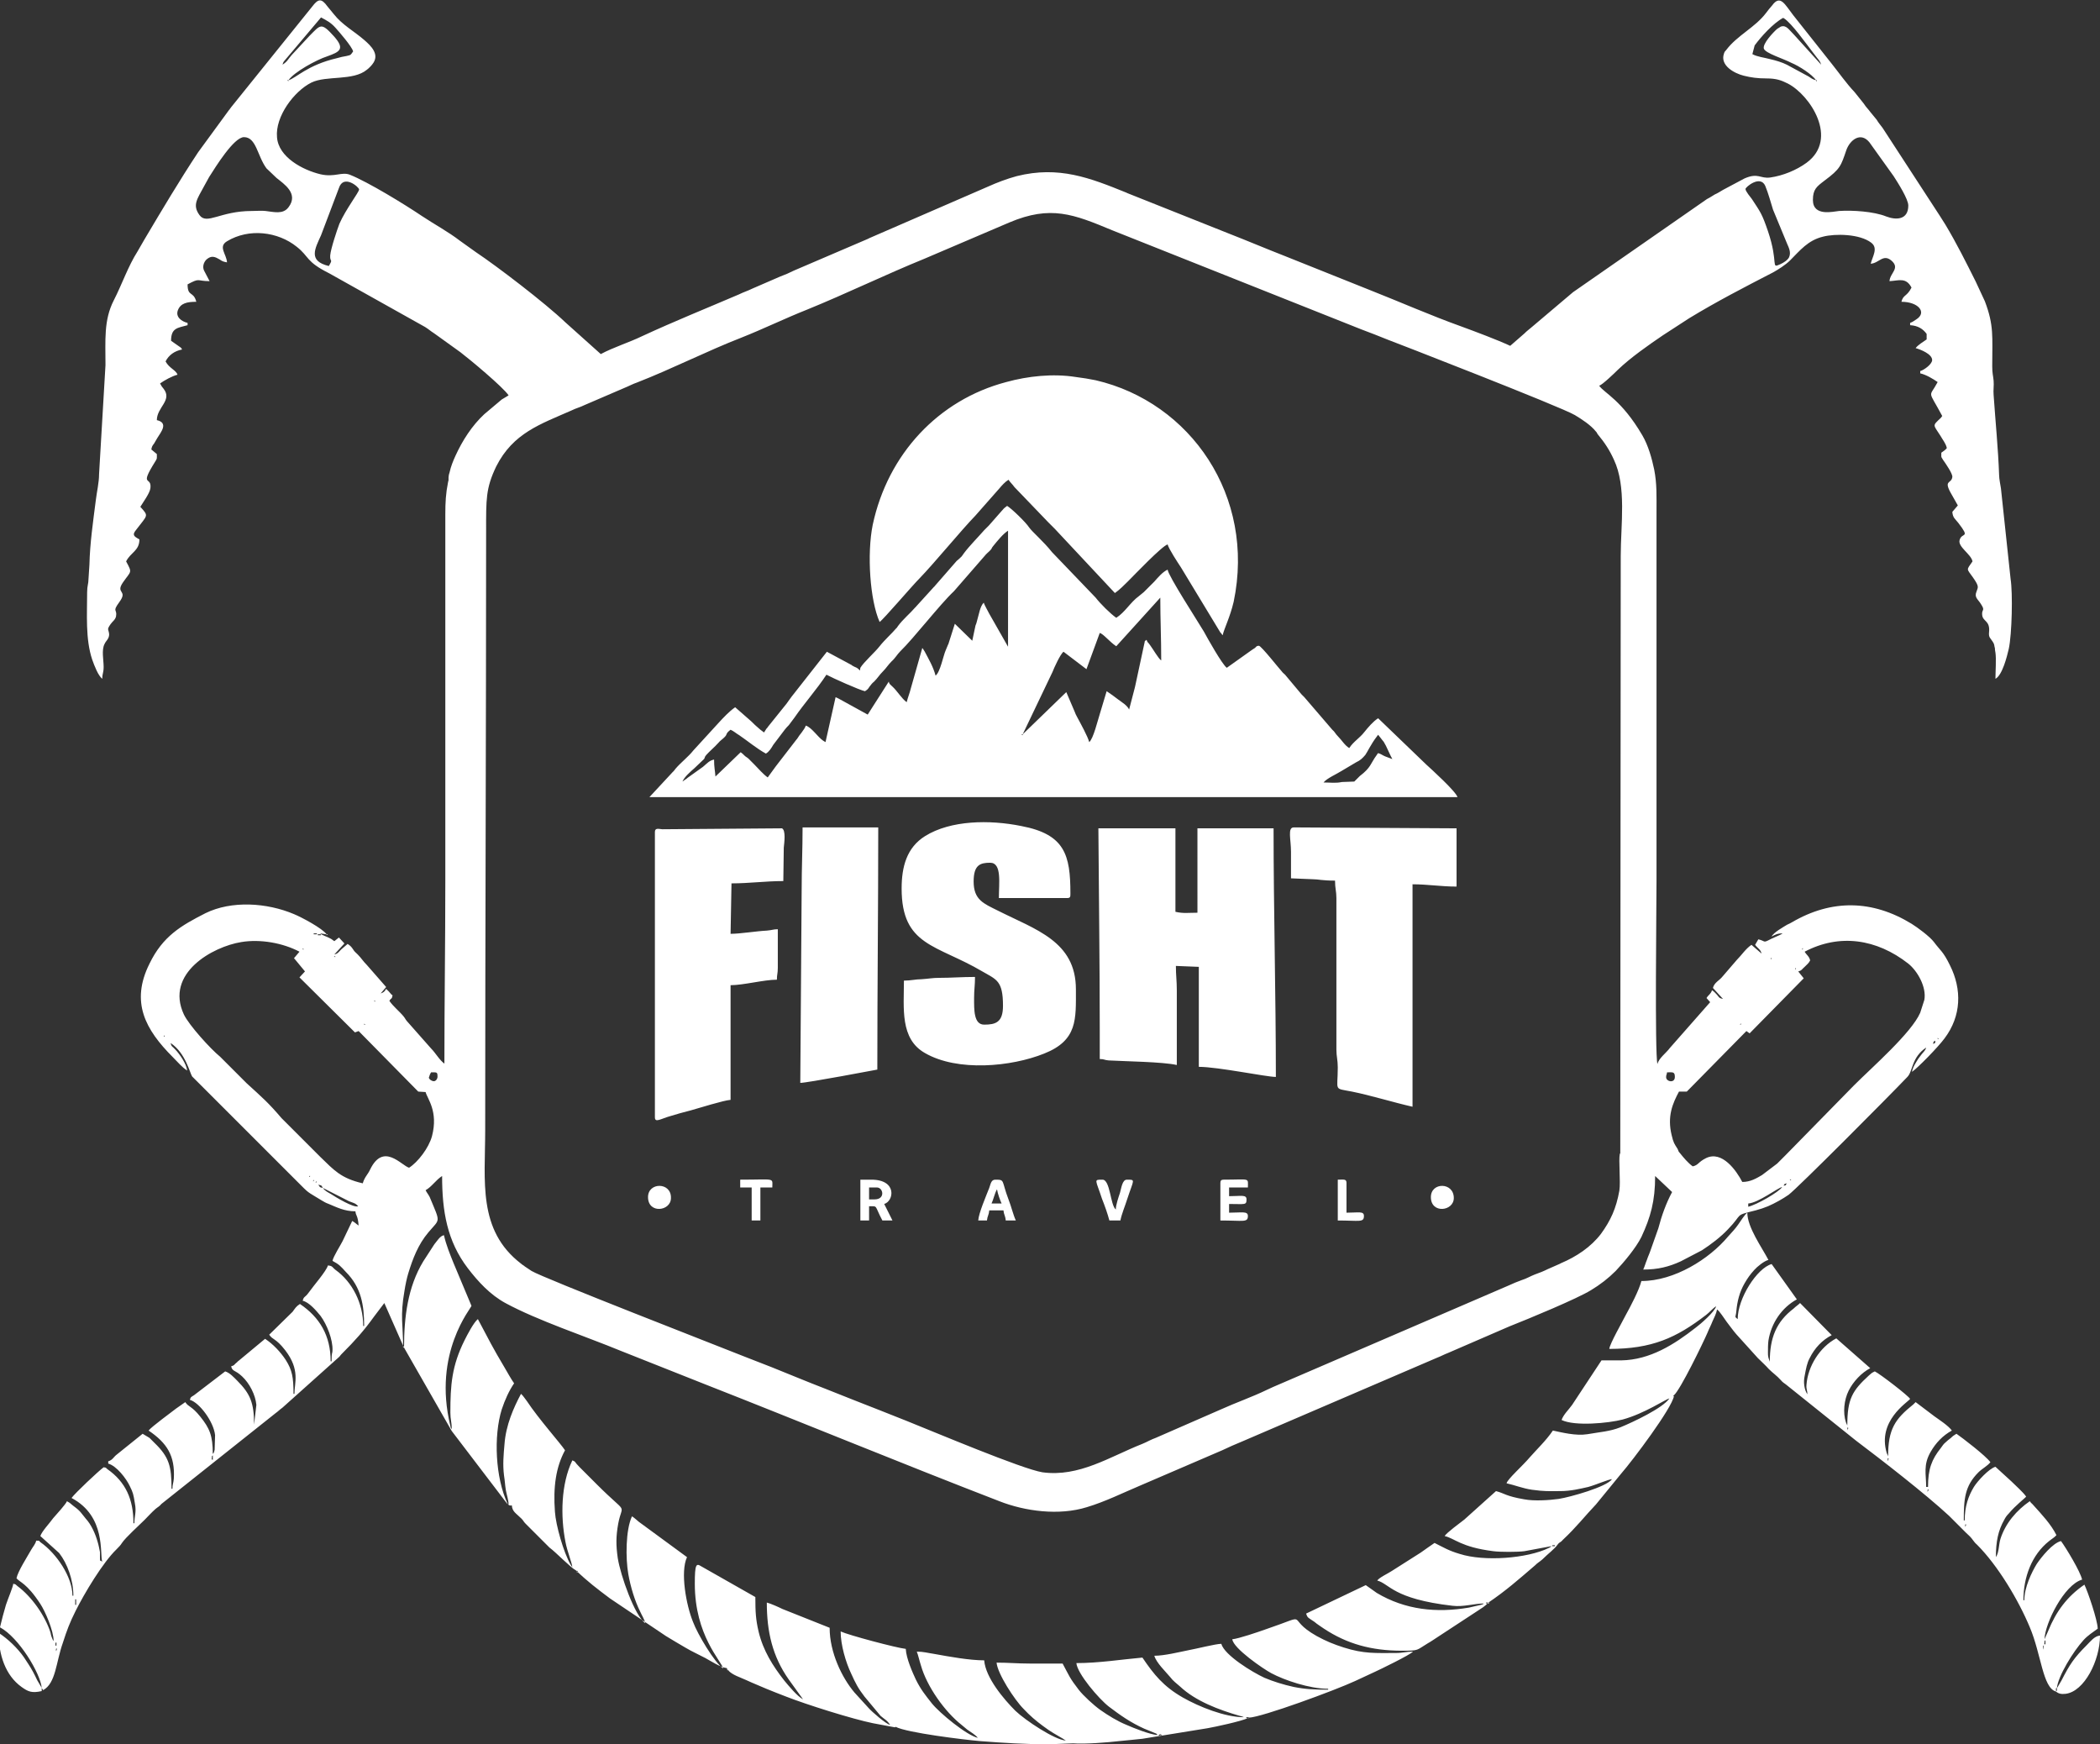 <svg xmlns="http://www.w3.org/2000/svg" viewBox="0 0 457.9 380.3" fill="#ffffff">
  <rect x="0" y="0" width="457.9" height="380.3" fill="#333333" stroke="none"/>
  <path class="st0" d="M12.2 359.7c0-.6.4-.1.1 0 .1 0-.1.6-.1 0zm146.7 4.5h-.2v-.2l.2.2zm-.3 0h.2c.9 1 2.6 1.5 3.9 2.1 1.5.7 2.8 1.2 4.4 1.9 1.5.6 2.7 1.1 4.3 1.7 4.6 1.8 14.5 4.9 18.9 5.8l4.8.9s.1 0 .2-.1c2.5 1.3 14.9 2.8 18.3 3.1 5.2.4 9.9.7 15.1.7l5.3-.2c2.6.2 7.5-.2 10.1-.5 1.8-.2 3.4-.3 5-.5l14.2-2.3c1.7-.3 7.3-1.5 8.8-2.2 0 0 .1-.1.2-.1 2.9-.1 18.9-6 23.2-8l4.3-2c.9-.4 7.7-3.7 8.3-4.4-1.6 0-2.2.3-3.8.3-4.4 0-6.9.2-11.3-1.2-2.2-.7-3.9-1.4-5.9-2.5-7.3-4.1-.7-5-11.3-1.4-1.4.5-5.8 2-7.1 2.1.2 2 6.8 6.5 8.5 7.4 2.8 1.5 8.3 3.4 12.4 3.4v.2c-3 0-5-.1-7.5-.6-2.3-.5-4.5-1.2-6.4-2-2.6-1.2-8.7-4.9-9.4-7.4-1.2 0-5.5 1.1-7.2 1.4-2 .4-5.2 1.2-7.4 1.2.4 1.5 2.5 3.5 3.5 4.7.5.7 1.4 1.4 2.1 2 3.4 3.2 8.5 5.1 13 6.4.1 0 .3.1.4.1.5.2.2 0 .5.2-4.1 0-9.8-2.3-13.3-4.3-4.2-2.4-6.3-5-8.8-8.7-4.5.4-9.5 1.2-14.4 1.2.2 2.3 4.9 7.8 7.1 9.5 2.5 1.9 4.8 3.5 7.7 4.8l2.2.9c.5.2.4.1.7.5-1.9-.2-5.1-1.5-6.7-2.2-2-.8-4.1-2.1-5.8-3.3-1.4-1-3.7-3.1-4.7-4.4-2-2.6-2-2.9-3.5-5.7h-7.2c-2.7 0-4.5-.2-7.2-.2.2 2.4 3.9 8.1 5.9 10.1 1.3 1.4 2.7 2.6 4.2 3.7 2 1.5 2.6 1.7 4.4 2.8l.6.4c-2.5-.2-8.8-4.4-11-6.5-2.5-2.5-6.5-7.2-6.8-11-3.2 0-7.6-.8-10.9-1.4-1.4-.2-2.3-.5-3.8-.5.3.7.6 2.1.9 3 1.3 4.6 5.2 10.1 8.9 13 .5.4.7.6 1.2 1 .7.5 1.9 1.2 2.3 1.8-2.5-.6-8.3-5.4-10-7.5-1.5-1.9-2.4-3-3.5-5.2-.7-1.5-2.1-4.6-2.2-6.7-2-.2-12.5-3-14.2-3.8 0 2.9 1.1 6.7 2.3 9.2.9 2 1.5 3.2 2.9 5l3.5 4.2c.9.8 1.4.9 2.1 2-1-.3-3.9-2.8-4.7-3.7l-3.1-3.4c-2.7-3.2-5.4-8.7-5.4-14.1l-10.3-4.1c-.8-.4-2.6-1.2-3.4-1.4 0 6.3 1.2 11.7 4.8 16.8l3.1 4.3c-1.3-.7-3.1-2.9-4.1-4.1-2.5-3.2-4.6-6.5-5.6-10.7-.6-2.6-.7-4.2-.7-7.5l-11.8-6.7c-1.1-.7-1.4-.5-1.4 3.8 0 11.3 5.8 16.8 6.2 18.5-1.9-1.3-5.6-7.5-6.6-10.2-1.5-3.7-2.8-10.9-1.3-14.1l-10.5-7.7c-.5-.4-1-.9-1.5-1.2-1.4 3-1.4 9.2-.8 12.6.5 2.8 1.4 5.8 2.6 8.2.4.9.9 1.6 1.1 2.5-2.3-1.6-5.4-10.4-6-14.2-.4-2.8-.4-4.7.1-7.5.9-4.8 2.3-1.6-4.6-8.5l-2.6-2.6-1.3-1.3c-1.1-1.1-.7-1.1-1.5-1.4-2.5 5.2-2.6 12.2-1.5 17.8.4 2.1 1.4 4.5 1.5 5.5l-.4-.6c-1.5-2.6-3.2-8.5-3.4-11.5-.4-5.4.2-9.7 2.2-13.4-.9-1.4-5.8-6.9-8.3-10.7-.4-.5-.9-1.3-1.3-1.6-1.6 3-3.3 6.8-3.6 11-.2 2.3-.4 4.4-.1 6.8.2 1.2.2 2 .4 3.2.2 1.1.6 2.2.6 3.2 0-.1-.1-.2-.1-.1s-.1-.1-.1-.1c-2.7-5.7-3.1-14.8-1.3-20.6.7-2.1 1.6-4.1 2.7-5.7-.7-1-1.3-2.1-2-3.3-2.8-4.7-3.4-6-5.9-10.7-.9.7-2.3 3.4-2.9 4.6-2.8 5.6-3.1 9.8-3.1 15.8 0 1.5.3 2 .3 3.6l-.2-.3c-.4-1.3.2 1-.1-.4-3.9-16 4.6-25.7 4.6-26.2l-3.9-9.3c-.8-2-1.6-3.9-2.1-6.1-.9.2-1.5 1.3-2.1 2l-2.4 3.7c-3.4 5.6-4.2 12.2-4.2 18.8h-.2c0-5-.7-6.7.3-12.4.2-1.3.5-2.7.8-3.7 1-3.3 2.2-6.4 4.4-9 2.6-3.1 2.7-1.9.3-7.7-.3-.6-.6-.9-.9-1.5 1.4-.8 2.2-2.2 3.6-3.1 0 7.7 1.1 14.2 5.6 20.1 2.3 3 4.9 5.8 8.2 7.6 7 3.8 17.6 7.3 25.1 10.4l18.4 7.3c21.4 8.4 42.7 17.2 64.2 25.5 5.6 2.2 13 3.2 19.1 1.3 4-1.2 7.8-3.1 11.6-4.7l17.9-7.7c1.5-.7 2.8-1.3 4.3-1.9l42.6-18.3c.8-.3 1.5-.7 2.3-1l13.4-5.8c4.3-1.7 14.7-6 17.8-7.9 2-1.2 3.8-2.6 5.4-4.2 1.8-1.9 4.4-5 5.6-7.4 2-4.3 3-7.8 3-13.3l3.7 3.5c-1.3 2.4-2.3 5.2-3 7.9l-1.7 4.8c-.3.9-.5 1.2-.8 2.1-.3.7-.5 1.5-.8 2.1 3.2 0 5.6-.6 8.2-1.8l4.6-2.4c2-1.3 4.1-2.9 5.7-4.6 3.4-3.5 1.2-2.9 6-4.1 1.1-.3 1.7-.5 2.7-.9 1.6-.7 3.2-1.6 4.5-2.5 2-1.5 21.9-21.5 25.9-25.7 1.2-1.2.9-4.3 4.1-6.4-.3.9-.5.7-1.7 2.4-.5.8-1.2 1.8-1.4 2.9 1.3-.9 5.7-5.4 7.1-7.3 3.7-4.9 3.8-10.7 1.2-15.9-1.5-3.1-2.1-3.2-3.5-5.1-.9-1.2-3.6-3.2-4.9-4-8.5-5.2-17.4-5.4-26.1-.3-.3.2-.6.3-1 .5-.8.5-3 1.7-3.4 2.6.7-.4 1.3-.7 2.4-.7-.2.1-.1.1-.5.3l-2 .9c-1.9 1-1.1.5-2.8.1-.3.5-.4.7-.7 1.2.6.8 1.2 1 1.4 1.9l-2.2-1.9c-1.3.9-2.1 2.2-3.2 3.3l-3.1 3.6c-.7.9-1.8 1.3-2.1 2.5l2.2 2.4c-.9-.2-.8-.3-1.3-.9-.5-.5-.6-.7-1.1-1-.3.9-.7.9-1.2 1.7l.8.9-8.8 10c-.8 1.1-2.4 2.2-2.7 3.5-.6-2.3-.2-34.8-.2-40.1v-80.2c0-3.6.1-6.2-.5-9.3-.5-2.4-1.3-5.3-2.6-7.5-4.5-7.7-8.3-9.2-9.4-10.8.7-.2 3.4-2.8 4.1-3.5 2.7-2.6 6.7-5.4 9.8-7.5l5.7-3.7c5.9-3.6 12.1-6.8 18.3-10 1.1-.6 2.8-1.7 3.7-2.6 2.2-2.2 3.9-4.4 7.2-5.2 2.7-.7 8-.6 10.5 1.3 1.6 1.2.3 3-.1 4.6 1.8-.1 2.7-2.2 4.5-.7 2 1.7-.3 2.7-.4 4.5 2-.1 3.6-.9 4.8 1.4-1 2-1.8 1.5-2.2 3.1 3.7 0 5.6 2.3 3.3 3.8-.5.3-.8.6-1.4.8v.5c1.7.1 2.8.8 3.6 1.9V74c-.7.5-1.9 1.2-2.4 1.9 1.1.3 3.6 1.3 3.6 2.6 0 .9-1.8 2.2-2.6 2.4v.5c1.3.3 2.8 1.2 3.8 1.9-1.9 3.6-2.2 1.4 1 7.4l-.3.4c-1.9 1.8-1.7 1.4-.1 3.9.5.9 1.2 1.7 1.4 2.7-.4.5-.7.6-1.2 1 0 1.3-.1.7.4 1.6.5.7 2.1 3 2 3.7-.2 1.6-2.1.5-.1 3.9.5.9.8 1.4 1.3 2.3l-1.2 1.4c.1 1.3.6 1.5 1.3 2.4 2.7 3.5.8 2 .3 3.7-.5 1.5 2.5 3.1 2.8 4.7-1.4 2-1.3 1.5.1 3.5 1.4 2 1.1 2.1.8 3-.6 1.4.3 1.7 1 2.9.9 1.4.1 1 .2 2.2.1 1.6 1.8 1.2 1.5 3.9-.1 1.1.3 1.2.8 2 .3.5.3.5.4 1.1.1.3.1.4.1.7l.1.6c.2 1.3 0 4.2 0 5.7 1.5-.8 2.5-4.8 2.9-6.5.7-3.2.9-12.2.4-15.3l-2.1-19.7c-.1-.7-.4-2.1-.4-2.9-.2-5.7-.8-11.7-1.2-17.5-.1-1 .1-2.1 0-3.1-.1-1.1-.3-1.6-.3-3.1 0-6.6.4-8.9-1.6-14.2l-2-4.3c-2.1-4.2-4.2-8.4-6.6-12.4-.4-.7-.8-1.2-1.2-1.9l-12.5-19.2c-.5-.7-.9-1.1-1.3-1.8-.5-.6-.9-1.1-1.4-1.7-.5-.7-.9-1-1.4-1.8l-2-2.5c-1.8-1.9-3.4-4.2-5-6.2L391 3.3c-1.8-2.3-2.8-4.6-4.6-2.1-.5.6-.8.9-1.3 1.6-2.4 3.2-6.3 4.9-8.7 8.1-.3.4-.3.2-.5.8-.9 2.6 2.3 4.3 4.3 4.8 1.6.4 3 .6 5 .6 2.1 0 3.2.4 4.6 1.1 4.9 2.5 11.2 12.1 4.1 17.3-2.2 1.6-5.1 2.8-7.9 3.2-2.2.3-2.6-1.1-5.6.2l-4.7 2.5c-.7.4-1.1.7-1.8 1-.7.4-.9.6-1.7 1L343 63.7l-9.1 7.7c-.7.6-.9.7-1.5 1.3l-3.1 2.7c-2.8-1.3-7.6-3.1-10.6-4.2-6.7-2.4-13.5-5.4-20.1-8l-18.5-7.4c-4.1-1.6-8.1-3.3-12.2-4.9l-22.1-8.8c-.1 0-.1-.1-.2-.1-7.9-3.2-14.7-5.9-23.9-3.6-2.2.6-4.3 1.4-6.3 2.3l-25.8 11.2c-.1 0-.1.1-.2.1s-.1.1-.2.1L173.1 59c-1 .5-1.9.9-3 1.3l-6 2.6c-1 .5-2 .8-3 1.3-7 3-14.2 5.9-21.1 9.1-2.9 1.4-6.2 2.4-9 3.9l-7.7-6.9c-4.5-4.3-15-12.3-19.5-15.3l-3.5-2.5c-2.6-2-5.6-3.6-8.3-5.4-3.7-2.5-11.7-7.4-15.7-9-1.8-.7-3.3.6-6.4-.1-3.8-.9-9.2-3.7-9.5-8.1-.4-4.5 3.7-10 7.5-11.9 3.3-1.6 9.1-.3 12.1-2.8.3-.2 1-.9 1.2-1.2 1.7-2.1-.3-4-1.8-5.3-2.2-1.9-4.8-3.3-6.6-5.6l-1.4-1.7c-1.3-1.8-2-1.7-3.3 0L50.3 23.5c0 .1-.2.2-.2.3 0 .1-.1.1-.1.1l-6.8 9.3c-4.1 6.2-7.9 12.6-11.7 19L30 54.8c-2.1 3.3-3.4 7.2-5.2 10.7-2.2 4.3-1.8 8.7-1.8 14.1l-1.4 23.8c0 1.8-.5 3.9-.7 5.6-.6 4.7-1.3 9.5-1.4 14.1l-.2 3.1c0 1.1-.3 1.5-.3 2.9 0 4.8-.4 10.2 1.1 14.7.5 1.4 1.3 3.5 2.2 4.2 0-1.2.3-1.3.3-2.6 0-1.5-.5-3.7.2-5 .3-.7 1-1.1 1-2.1-.1-1.2-.6-.9.3-2.2.4-.6 1-.9 1.2-1.7.3-1.7-.9-.9.7-3.1 2-2.7-.9-1.8.8-4.3 1.8-2.6 2.1-2 .7-4.6 1-2 2.9-2.3 2.9-4.8-1.3-.7-1.6-1-.7-2.1 2.5-3.3 2.8-2.9.9-5 .6-1 2.1-3 2.2-4.1.3-2.7-2.5-.1 1-5.7.5-.8.4-.6.4-1.7L33 98c.1-.6.2-.8.6-1.3.3-.5.4-.7.7-1.2.8-1.3 2.5-3.3-.1-3.9 0-2.8 3.4-4.3 1.5-6.8-.5-.6-.4-.5-.8-1.2 1-.7 2.6-1.6 3.8-1.9-.3-1-1.8-1.4-2.6-2.9.7-1.4 2-2.3 3.6-2.6-.2-.3-.1-.3-.4-.5l-2-1.4c0-2.8 1.4-2.8 3.6-3.4v-.5c-1.3-.3-2.7-1.3-2.1-2.8.6-1.5 2-1.8 4-1.8-.6-2.4-1.9-1-1.9-3.8 2.8-1.5 1.9-.7 4.8-.7L44.5 59c-.4-.8-.1-1.8.5-2.4.7-.6 1.3-.8 2.2-.4 1.1.5 1 .8 2.3 1-.1-1.8-2-3.4 0-4.6 4.8-2.9 11.1-2.1 15.2 1.2 2.8 2.2 1.9 3.2 7.1 5.8l20.9 11.7c.8.5 1.2.9 2 1.4l5.7 4.1c2.1 1.6 9.3 7.6 10.5 9.4l-1.5.9-3.8 3.2c-2.7 2.5-4.8 5.8-6.3 9.1-.5 1.1-1 2.3-1.3 3.7-.1.2-.2.8-.2 1v.6l-.1.4c-.5 2.5-.6 4.4-.6 7.1v79.9c0 13.5-.2 26.4-.2 39.8-1.1-.8-1.9-2.3-2.9-3.3l-5.3-6c-.4-.5-.3-.5-.7-1-.9-1.1-2.3-2.2-3.1-3.4.5-.8.5-.2.7-1.2-.4-.2-.5-.6-1.4-1.4-.4.6-.4.7-1.2 1l1.2-1.4-4.2-4.8c-.9-.9-1.2-1.5-2-2.3-.5-.5-.7-.6-1-1.1-.4-.6-.6-.8-1.2-1.2l-1.4 1.2c-.6.6-.7.9-1.5 1.1l2.2-2.4-1.2-1.3-1 .8-.7-.5c-1.1-.6-1.8-.7-2.4-1.2l1.4.2v.2l.3-.2h-.3c-.9-1.3-5.4-3.7-7.1-4.4-5.9-2.5-13.6-3-19.3-.2-5.3 2.7-9.3 5-12.2 11-4.2 8.4-.9 14.4 5.1 20.4 1 1 2 2.2 3.1 2.9-.1-1.4-1.7-3.7-2.6-4.6-.6-.7-.8-.5-1-1.4 3.3 2.2 4.2 6.6 4.7 7.3l13.2 13.2 9.6 9.6c2.9 2.9 2 2.1 5.4 4.2.7.4.8.5 1.6.8 1.7.7 3.4 1.6 5.8 1.6.1 1.1.5.7.7 3.1-.6-.4-.7-.6-1.4-1l-2.1 4.4c-.5 1-2 3.3-2.2 4.3 1.5.8 1.8 1.2 2.9 2.4 3.4 3.4 4 7.3 4 11.8h-.2c0-5-2.4-9.6-6-12.2-.8-.6-.6-.9-1.7-1-.3 1.2-3.2 4.5-4.1 5.8-1 1.4-1.1.8-1.4 1.9 1.4.3 3 2.2 3.9 3.3 1.4 1.9 2.7 5.2 2.6 7.5 0 .8-.2.2-.2 2.4h-.2c0-5.6-2.4-9.6-6.7-12.5-.9.6-1 .9-1.6 1.7l-5.1 5c.8 1.2 1.4.7 3.5 3.4 3.3 4.3 2 7.1 2 9.5H64c0-3.6-.3-5.2-1.7-7.4-1.1-1.7-2.8-3.5-4.5-4.6l-5.9 4.9c-.1 0-.1.1-.1.1-1 .8-.5.7-1.4 1 .3 1.2.8.7 2.4 2.2 1.6 1.5 2.9 4 3.1 6.2l-.5 4.3c0-4.7-.8-6.7-3.7-9.6-.7-.7-1.6-1.7-2.6-2l-6.8 5.2c-.6.4-.7.3-.9 1 2.1.6 5.2 4.8 5.5 7.7l-.1 3.2c-.2.8-.1.5-.4.9 0-4-.7-5.6-2.7-8.1-1.9-2.4-2.6-2.1-3.3-3.2-.7.5-1.3.9-2 1.4-1 .8-5.3 3.9-6 4.8 4 2.7 5.8 5.5 5.5 10.5-.1 1.1-.3 1.2-.3 2.2h-.2c0-4.9-.5-6.9-3.7-10l-1.1-1.1-1.5-.9-5.6 4.5c-.8.6-.9 1.2-1.9 1.5v.5c1.8.5 3.9 3.2 4.7 4.9.7 1.4.8 1.8 1.1 3.7.4 2-.1 2.8-.1 4.4h-.2c0-5.2-1.7-9-5.7-11.8-.6-.5 0-.2-.8-.4-1.2.9-6.2 5.6-7 6.7 7.6 4 6.1 12.3 6.7 13.9-.7-.6-.4.3-.5-.9v-1.2c-.1-.5-.3-1.6-.5-2.2-.5-1.8-1.4-3.8-2.6-5.1-1-1.2-1.1-1.6-2.6-2.7-.8-.6-.6-.6-1.5-1.1-.2.6-2.3 2.9-3 3.7-.7 1-2.5 2.9-2.8 3.9l4.1 3.7c1.8 2.3 3.1 5.9 3.1 9.3h-.2c0-4.1-3.5-9.2-6.9-11.6-.8-.6.2-.3-1-.4-.2.8-.7 1.3-1.1 2-.9 1.6-2.9 4.7-3.2 6.2.7.9 2.2 1 5.2 5.6 1 1.5 2.9 5.8 2.9 8.1l-.2-.3-.2-.5c-.2-.5-.2-.7-.3-1.1-1.2-3.7-4.1-7.8-7.2-10.1-.6-.5-.2-.3-.9-.5-.1.8-1.1 3.1-1.6 4.6-.5 1.7-.9 3.2-1.3 4.9 4.1 2.2 8.8 10 9.1 13.2l-1-1.7c-.3-.6-.5-1.1-.9-1.8-.7-1.3-1.3-2.1-2-3.2-1.4-2-3.5-4-5.5-5.3 0 4.8 1.5 9.3 5 11.8 1.4 1 2.2 1.4 4.4.9v-.7l.3.5c2.8-1.5 2.8-6.1 4.3-10.3.9-2.8 1.5-4.4 2.8-7 1.9-3.8 5.9-10.5 8.9-13.4.5-.5.9-.9 1.2-1.4.8-1.2 3.7-3.8 4.9-5 .9-.9 1.5-1.6 2.4-2.4.6-.5.8-.5 1.3-1.1l24.9-19.8c.7-.5.8-.7 1.5-1.2L74 295.8c.3-.4.4-.5.7-.8 2.7-2.7 4.6-4.8 6.9-8l2.2-2.9 4.1 9.3.3.6 10.3 18 10.9 14.3c.9 1.1 1.4 2.2 2.2 1.9.1 1.4.9 1.7 2.1 2.9.5.5.4.6.9 1.1l5.2 5.2c1.6 1.2 4.5 4.3 5.8 5 2.5 2.4 4.6 4 7.4 6.1l12.2 8.2c1.5.9 2.8 1.7 4.2 2.5 1.5.9 2.9 1.5 4.4 2.3 1.1.6 3.4 2.1 4.7 2.2l.1.5zm206.4-60v.2h-.2l.2-.2zm0 .2v-.2c1.4-1.2 6.3-11.3 7.3-13.6.4-1 .8-1.7 1.1-2.5.4-.9.8-1.6 1-2.6.6.4 1.5 1.9 2.1 2.7.7.9 1.4 1.9 2.1 2.7l4.7 5.2c.9.9 1.6 1.5 2.4 2.4.9.9 1.7 1.4 2.6 2.4.5.6.7.6 1.3 1.1l15.1 12.1c5.7 4.3 15 11.5 20.3 16.4l3.7 3.7c.4.4.8.7 1.2 1.2.5.6.6.9 1.2 1.4 4.5 4.5 9 12 11.5 18 2.5 5.9 2.8 13.2 5.7 14 .6.5 1.2.6 2.1.5 4.1-.5 7.5-7.3 7.5-12.7-1.2.1-2.1 1.3-2.9 2.1-2.8 2.8-3.7 4.2-5.5 7.7l-1 1.7c.2-2.6 3.6-8.1 5.8-10.5.9-1 2-1.7 3.1-2.5 0-1.8-2.2-8.2-2.9-9.6-3.8 2.6-6.2 5.9-7.9 10.1l-.8 1.8c.1-3.5 4.3-11.9 8.2-13-.4-1.8-3.5-6.9-4.6-8.4-1.8.4-4.3 3.5-5.3 5-1.1 1.8-2.7 5.1-2.7 7.9h-.2c0-5 1.8-9.9 5.6-12.9.6-.5 1.2-.8 1.6-1.3-1.2-2.4-3.2-4.5-5-6.5-.4-.5-.5-.4-.8-.9-2.9 2-5.3 4.8-6.4 8.2-.4 1.3-.3 3-1 4 0-3.4.5-5.8 1.8-8.1.3-.6.6-1 1-1.4 1.5-1.8 3.5-3.3 3.8-3.7-.7-1-2.2-2.3-3.2-3.3l-3.5-3.2c-1.4.4-3.9 3.1-4.7 4.4-1.2 2-2 4.2-2 7.3h-.2c0-4.7.2-7.5 3.2-10.5.8-.8 2-1.4 2.6-2.2-1-1.4-6.1-5.3-7.4-6.2-.5.3-.8.5-1.2.9-.5.4-.8.6-1.2 1-.5.4-.6.7-1 1.2-2 2.5-2.8 4.6-2.8 8.5h-.4c0-2.8-.7-4.8 1-7.7 1.1-1.9 2.6-3.5 4.6-4.6-.8-1.1-2.7-2.3-3.8-3.1l-4.1-3.1-.5.5c-4 3.2-5.5 5.4-5.5 11.3l-.3-.7c-2.1-7 4.5-11 5.1-11.8-.4-.7-6.5-5.4-7.7-6-.8.4-.6.3-1.3.9-3.6 3.3-4.7 5.1-4.7 10.9l-.3-.7c-.7-2.1-.4-4.9.6-6.9s2.8-3.9 4.7-4.9l-7.4-6.5c-3.6 1.9-6.2 6.1-6.5 10.1-.1 1 .2 1.2.2 2.1-.7-1-.9-2.7-.6-4 .3-1.6.5-2.8 1.1-3.9 1.1-2.2 2.7-3.9 4.8-5l-6.9-7c-.5.5-.9.7-1.4 1.2-3.8 2.9-5.2 6.4-5.2 11.6l-.3-.9c-.1-.6-.1-.5-.1-1.1 0-.9 0-1.8.1-2.6.6-3.8 2.9-7.2 6.2-9l-5.5-7.7c-3.2.9-7.4 7.5-7.4 12-.8-.6-.4-.4-.3-1.7.2-2.2.7-4.2 1.8-6.1.7-1.2 1.2-1.9 2.1-2.9.6-.7 2.2-2 3.1-2.2-1.4-2.7-4.6-7.1-4.6-10.3-.5.3-1.5 1.9-2 2.6-.7 1-1.4 1.7-2.2 2.6-4.1 4.9-11.7 9.7-18.9 9.7-.5 2-2.4 5.6-3.4 7.4-.7 1.4-3.5 6.3-3.6 7.4 9.3 0 14.6-2.4 21.1-7.4.8-.6 1.4-1.4 2.2-1.9-.3 1.2-3.4 3.9-4.5 4.7-4.6 3.6-9.9 7-16.2 7.1h-4.3l-6.4 9.7c-.7 1-1.9 2.1-2.3 3.3 2.9 1.4 10.2.7 13.3-.1 4.8-1.3 9.5-4.5 10.2-4.6-1.4 2.1-8 5.2-10.7 6.3-2.3.9-4.3 1-7.2 1.5-2.5.4-5.6-.4-7.5-.8-1.4 2.1-3.6 4.2-5 5.8-1.6 1.9-4.9 4.8-5.1 5.7 1.8.4 3.5 1.1 5.5 1.4 2.9.4 3.7.3 6.2.3 2.3 0 4.3-.5 6.1-.9 1.8-.5 4.5-1.7 5.2-1.7-1.2 1.7-9.1 3.9-11.6 4.3-2.1.3-5.4.5-7.5.1-4.1-.7-4.3-1.3-6.2-1.8l-6.9 6.2c-.9.7-3.9 2.9-4.3 3.6 2.2.5 3.5 2.4 10.6 3.3 1.5.2 5.3.2 6.8 0l5.9-1.1c-.3.2 0 .1-.6.4-4.7 2.3-14.1 3-19.4 1.3-2.4-.7-3.5-1.4-5.5-2.4-1 .7-1.9 1.3-3 2.1l-6.3 4c-.9.6-2.7 1.4-3.2 2.1 2.7.7 3.4 4 16.4 5.5 2.4.3 4.8-.5 6.9-.5-.1 0-.1 0-.2.1 0 .1-.1.1-.2.1-1.2.5.9-.3-.3.1l-2.6.6c-7.1 1.2-13.9.5-20.1-3.2-.9-.6-1.5-1.1-2.4-1.7l-13 6.2c.3 1 .5.9 1.8 1.8.7.6 1.4 1 2.1 1.5 5 3.3 10.3 4.8 17 4.8 3.8 0 3.1-.1 5.6-1.6.9-.5 1.4-.9 2.2-1.4l8.7-5.7c.6-.4 1.8-1.1 2.2-1.7 4-2.7 6.8-5.2 10.3-8.2.6-.6.9-.7 1.6-1.3 1.3-1.3 2.7-2.3 3.3-3.2.5-.7.5-.3 1.2-1.1 2.9-2.7 4.9-5.3 7.2-7.7l5.4-6.6c2.7-3.1 11.1-14.3 11.6-17zM312 261c0 3.7 5 3.1 5 .2 0-3.5-5-3.5-5-.2zm-170.7 0c0 3.7 5 3.1 5 .2.1-3.5-5-3.5-5-.2zm150.3 5.1c4.9 0 5.8.5 5.8-1 0-1.1-1.2-.7-3.8-.7v-6.5c0-.9-.6-.7-1.9-.7v8.9zm-130.1-7.2h2.4v7.2h1.9v-7.2h2.6c0-2.2.8-1.7-7-1.7v1.7zm80.4 7.2h2.4c.3-1.5 1-3.1 1.5-4.7 1.4-4.3 1.9-4.2-.1-4.2-1 0-1.2 1.9-1.5 2.9-.3.9-.9 2.6-.9 3.6-1.2-.9-1.2-6.5-2.9-6.5-2 0-1.5-.1-.1 4.2.6 1.5 1.2 3.2 1.6 4.7zm-24.5-6.8c.1.8.7 2.5 1 3.1h-2.2c.4-.8.7-2.3 1.2-3.1zm-4.1 6.8h1.9c.1-1 .4-1.1.5-2.2h3.1c.1 1 .4 1.1.5 2.2h2.2c-.6-1.3-1-3.1-1.6-4.6-1.6-4.2-.7-4.3-2.9-4.3-.9 0-1 1-1.3 1.8-.7 1.8-2.3 5.5-2.4 7.1zm52.8-8.2v8.2c5.1 0 6 .5 6-1 0-1.1-1.4-.7-4.1-.7v-1.9c3.5 0 3.8.3 3.8-1 0-1.1-1.2-.7-3.8-.7v-1.9h4.1c0-2.2.6-1.7-5.3-1.7-.5 0-.7.2-.7.7zm-75.4 3.6h-1.2v-2.6h1.7c1.4 0 1.9 2.6-.5 2.6zm-3.1 4.6h1.9V263c2 0 1.1-.3 2.9 3.1h2.2l-1.8-3.6c2.1-.6 2.9-5.3-2.8-5.3h-2.4v8.9zM448.5 368c0 1.1 0 .5-.2.7 0-1.1 0-.4.2-.7zm-272.2 3.2zm0 0l-.2-.2.2.2zm-.2-.3l-.2-.2.2.2zm-.2-.2l-.2-.2.2.2zm-.2-.2l-.2-.2.2.2zm-34.1-16.1zm-.2-.5l.2.5-.2-.5zm0 0l-.2-.2.2.2zm-15.6-11.5c.3.4.3.1 0 .5v-.5zm48.7-106.3c1.5 0 16.8-2.9 16.8-2.9 0-17.9.2-35.1.2-52.8H175c0 4.8-.2 8.8-.2 13.7l-.3 42zm150.2 113.5c-1.2 0-.4 0-.7-.2 1.3 0 .4 0 .7.2zm14.4-12.7c-.3.3.4.2-.7.2.3-.2-.4-.2.7-.2zm0 0l.5-.3-.5.3zm13-14.6l-.5.2.5-.2zm.5-.3l-.5.2.5-.2zm.5-.2l-.5.2.5-.2zm0 0zm-71.6-136.1v5.8l4.8.2c1.2 0 1.9.3 4.8.3 0 1.7.3 2.3.3 3.8v33.1c0 1.4.3 2.2.3 3.8 0 5.3-1 4.5 3.1 5.3 4 .8 9.2 2.4 13.2 3.3v-48.5c3.3 0 6.2.5 9.6.5v-12.7l-35.5-.2c-1.4 0-.6 2.6-.6 5.3zm-138.7-4.3v62.2c0 1.3 1.3.3 3.5-.3 1.3-.4 2.7-.8 4.3-1.2 1.8-.5 7.2-2.2 8.7-2.3v-25c2.8 0 7.3-1.2 10.1-1.2 0-1.2.2-1.3.2-2.6v-8.4c-1 0-1.2.2-2.4.3-2.2.1-5.8.7-7.9.7l.2-11c3.9 0 7.4-.5 11.3-.5l.1-7.3c.1-1 .5-3.8-.4-4.2l-26.1.2c-.9-.1-1.6-.3-1.6.6zm53.8 12.3c0 12.6 7.6 12.2 17.6 18.1 3.1 1.8 4.5 2 4.5 7.5 0 3.6-1.6 4.1-4.1 4.1-2.3 0-2.2-3.3-2.2-5.8 0-1.9.2-2.7.2-4.6-2.9 0-5.2.2-7.9.2-1.4 0-2.2.2-3.8.3-1.3 0-2.2.3-3.8.3 0 6-.9 12.7 4.6 15.8 7.1 4.1 18.8 3 26 .1 7.3-2.9 6.9-7.5 6.9-14 0-10.5-8.8-13-17.1-17.2-3-1.5-5.2-2.3-5.2-6.3 0-3.6 1.4-4.1 3.6-4.1 2.6 0 1.9 4.5 1.9 7.7h14.9c.7 0 .7-.3.7-1 0-8.4-1.2-12.9-10.7-14.7-6.9-1.4-15.4-1.3-21 2.2-4 2.5-5.1 6.7-5.1 11.4zM234 380.1zm-.9-.4l.5.1-.5-.1zm0 0l-.5-.2.5.2zm-18.7-.5c0 .1 0 0 0 0zm-.5-.2zm0 0l-.5-.2.5.2zm38.9-.8c.3-.3.9.4.3.1-.1.1-.8.3-.3-.1zm19.6-3.6c-1.2 0-.4 0-.7-.2 1.3 0 .4 0 .7.2zm-32.6-149.7v6c1 0 .9.2 1.9.3 3.4.2 11.9.3 14.9 1v-16.3c0-2.1-.2-3.2-.2-5.3l5 .2v21.8c4.2 0 14.7 2.2 16.8 2.2 0-17.8-.5-36.5-.5-54.2h-16.6V199c-2.1 0-3 .2-4.8-.2v-18.2h-16.8c.1 15 .3 29.3.3 44.3zm205.7 134.4c-.1-.5.3-.9.1-.1 0 0 0 .9-.1.1zm.5-1.7v1c-.3-.5-.3.5-.2-.5 0-.5 0-.2.2-.5zm-17.5-25c0-.6.4 0 .1 0 0 0-.1.7-.1 0zm-8.2-7.6c0-.6.4 0 .1 0 0 0-.1.6-.1 0zm-8.7-6.8c0-.6.4 0 .1 0 .1 0-.1.7-.1 0zm-8.8-6.7c0-.6.4 0 .1 0 0 0-.1.7-.1 0zm-211-175.9c.8-.5 7.1-7.9 8.7-9.5 3.2-3.3 9.1-10.5 12.2-13.7l5.2-5.9c.6-.7 1.2-1.4 2-1.9.4.6.8.9 1.3 1.6l7.4 7.7 1.4 1.4 13.1 14c1-.7 2-1.7 2.9-2.6 1.3-1.3 7.4-7.7 8.6-8 .2.9 2.3 4.1 2.9 5l8.6 14.2.1.1.1.1c.3.4.1.2.3.4.3-1.4 1.6-3.9 2.4-7.3 4.8-23-9.4-43.5-30.1-48.3-1.5-.3-2.7-.5-4.3-.7-5-.8-10.5-.2-15.2 1.1-14.8 3.9-25.8 15.7-29.1 31.1-1.3 6.4-.6 16.5 1.5 21.2zm103.5 34.8l-2.7.1c-1.4.3-2.5.1-4 .1.7-.9 2.8-1.8 3.9-2.5l3.2-1.9c.9-.4 1.4-.9 2-1.6.5-.7 1.2-2.3 2.5-4 .1-.1.2-.3.3-.4l1.1 1.4.1.1.5.9c.5 1 .9 2 1.4 2.9l-1.6-.6c-.7-.3-.8-.5-1.5-.7l-.1.1-.2.3c-1.4 1.9-1.2 2.7-3.7 4.6l-1.2 1.2zM223 160.1v.2l-.3-.2h.3zm0 0l6.5-13.6c.3-.8 1.7-3.9 2.4-4.4l5 3.8 2.9-7.9c.8.2 2.2 2 3.6 2.9l9.6-10.6c0 4.7.2 8.8.2 13.7-.6-.4-1.8-2.5-2.4-3.3-.6-.9-.5-.4-.8-1.2-.6.4-.3.3-.5.9l-2 9.3c0 .1-.1.3-.1.4l-1.2 4.6c-.4-.9-1.6-1.6-2.4-2.2-.5-.4-.7-.5-1.2-.9l-1.3-.9-1.5 5c-.4 1.2-1.4 5.4-2.3 6.1-.3-1.2-1.9-4.1-2.6-5.4-.3-.5-.4-.8-.6-1.3l-1.8-4.2-9.5 9.2zm-11-20.4l-3.8-3.7-1.4 4.4c0 .1-.1.1-.1.2l-.5 1.2c-.5 1.1-1.2 4.8-2.2 5.5-.5-1.9-1.5-3.6-2.4-5.3l-.2-.3c-.4-.6 0-.1-.3-.4l-2.5 8.8c-.3 1.2-.6 1.8-.9 3-1.1-.8-2.1-2.5-3.1-3.4-.4-.4-.7-.5-.8-1.1l-4.6 7.2-6-3.3c-.3-.2-.6-.3-1-.5l-2.2 9.8-.5-.3c-1.2-.8-2.5-2.9-3.8-3.3-.2.6-.5.9-.9 1.5-.4.5-.7.9-1 1.4l-.1.1-4.4 5.7c-.2.3-.1.1-.3.4l-1.6 2.2c-1-.7-2-1.9-2.9-2.8l-.7-.7-.3-.3c-.6-.5.5.4-.3-.3-.3-.3-.5-.3-.9-.7-.4-.4-.3-.3-.8-.7l-5.5 5.3c-.1-1.4-.3-2-.3-3.7-1 .2-1.5.8-2.2 1.4-.1 0-.1.1-.1.1l-3.5 2.5-.1.1c-.4.3-.4.3-1 .7.5-1.1 1.7-2.1 2.6-2.9l2.1-2c.3-.4 0-.3.5-.9.7-.8 1.9-1.8 2.6-2.6.5-.6.8-.7 1.4-1.3.7-.7.1-.7 1.3-1.6.7.3 1.2.8 1.9 1.2 1.9 1.3 3.8 2.9 5.8 4 .7-.4 1.2-1.2 1.6-1.9l2.5-3.3c.5-.6.4-.5.9-1l1.2-1.6c2.2-3.2 4.9-6.2 7-9.4 1.5.8 7.1 3.3 8.4 3.6.6-.4.6-.4 1-1 .4-.5.5-.7 1-1.1.8-.8 1.1-1.4 1.9-2.2.8-.8 1.1-1.4 1.9-2.2.8-.7 1.2-1.5 1.9-2.2 2.9-2.8 8.7-10.3 11.7-13.1l6.7-7.7c.4-.5.7-.7 1.1-1.1.7-.7.2-.4.8-1.1.9-1.1 2.1-2.6 3.2-3.3V141l-4.1-7.2c-.2-.4-1.1-2-1.2-2.4-.8.8-1 2.4-1.5 4.1-.1.4-.1.4-.3.9l-.7 3.3zm-24.5 6.5c-.7-.8-.9-.6-1.7-1.1l-.1-.1-5.4-2.9-7.7 9.8c-.3.4-.5.7-.8 1.1 0 .1-.2.2-.2.3l-4.1 5.1c-.2.3-.2.3-.4.5l-.5.8-.8-.6-.8-.7c-.6-.5-.9-.9-1.5-1.4l-3.2-2.8c-1.3.9-2.6 2.3-3.7 3.5l-5.4 5.9c-1.1 1.4-2.7 2.6-3.9 4l-.3.4-.1.1c0 .1-.1.1-.1.1l-5.2 5.6h176.2c-.3-1.2-5.7-6.1-6.8-7.1l-10.5-10.1c-1.1.7-2.2 2-3 3-1 1.3-2.4 2.1-3.3 3.5-1-.6-1.6-1.7-2.5-2.6-.6-.6-.6-.9-1.2-1.4l-6.1-7.1-.6-.6-3.6-4.3c-.3-.3-.5-.4-.7-.7-.5-.5-4.5-5.6-5-5.6-.6 0-.6.3-.9.5-.3.2-.5.3-.9.6l-5.2 3.7c-1-.7-4.3-6.6-5-7.9-1.3-2.2-7.8-12.2-7.9-13.5-1.1.5-2.1 1.7-2.9 2.6l-2 2-.3.3-1.1.9c-1.8 1.3-3 3.5-4.9 4.7-1.3-.9-3.5-3.1-4.5-4.4l-9.5-9.9c-1.9-2.4-4.3-4.4-5-5.4-.7-1.1-3.8-4.1-4.8-4.7-.4.3-.7.5-1 .9l-.1.1-2.9 3.3-1 1c-1.4 1.6-3.2 3.4-4.4 5l-.5.7c-.4.4-.7.7-1.1 1l-4.8 5.5c0 .1-.1.1-.1.1l-4 4.4c0 .1-.1.1-.1.1-1.2 1.4-2.7 2.6-3.8 4.1l-.2.3c0 .1-.1.1-.1.1-1.1 1.3-2.6 2.6-3.7 4-1 1.3-3.5 3.5-4.2 4.7l-.1.6zM12.1 358.1c.3.3.2-.5.2.7h-.2v-.7zm4.3-9.4h.2v1.2h-.2v-1.2zm95-20.6l.3.5-.3-.5zm-65-10.8v1c-.3-.4-.3.5-.2-.5 0-.5 0-.2.2-.5zm52.6-5.8zm-43.7-.7l-.1.5.1-.5zm8.4-6.2c.1.1 0 0 0 0zm6.7-45.6l5.7 2.9c1 .4 1.4.4 2 1.1-1 .4-4.9-2-6-2.7-.7-.4-1.3-.7-1.7-1.3zm318.2-.2c-.7 1.1-5.6 3.9-7.4 4.3v-.7c2.3-.2 6.4-3.4 7.4-3.6zm.3-.3l-.2.2.2-.2zm-318.5.5c-.9-.2-.5-.1-1-.7.9.2.6.1 1 .7zm318.5-.5c.4-.5 0-.3.7-.5-.4.6-.1.4-.7.5zm-319.5-.2l-.2-.2.2.2zm320.4-.5l-.2.2.2-.2zm-320.6.3l-.2-.2.2.2zm320.9-.5l-.2.2.2-.2zm-321.1.2h-.2l.2-.3v.3zm321.3-.5l-.2.2.2-.2zm-322 0h.2l-.2.3v-.3zm322 0v-.2l.3.2h-.3zm-322 0l-.2-.2.2.2zm-.3-.2l-.2-.2.2.2zm-.2-.2l-.2-.2.2.2zm-.2-.3h-.2l.2-.3v.3zm285.6-5c-.3 1.3.2 6-.1 8-.7 3.9-1.9 6.5-4 9.4-2.2 2.9-5.4 5-8.7 6.4-.1 0-.1.1-.2.1s-.1.1-.2.1l-2.5 1.1c-1 .5-1.8.8-2.9 1.2-1 .4-1.8.9-2.8 1.2-1.1.4-1.8.7-2.9 1.2l-51.3 22.1c-.6.3-.7.3-1.3.6-3.3 1.6-6.8 2.8-10.1 4.3l-14.2 6.2c-.5.2-.8.3-1.4.6-.6.3-.8.4-1.5.7-7.1 2.8-13.8 7.3-21.8 6.2-4.4-.7-23.6-8.8-29.6-11.2-2-.8-3.8-1.5-5.8-2.3-4.1-1.6-7.9-3.1-11.9-4.7-3.9-1.5-7.7-3.1-11.7-4.7l-5.9-2.3c-5.5-2.2-44.1-17.2-46.5-18.7l-1.5-1-.1-.1c-.3-.2-.5-.3-.7-.5-9.5-7.3-7.8-18-7.8-29.1 0-43.7.2-86.8.2-130.6 0-6.9-.1-9.3 2.2-14.1 3.7-7.3 9.6-9.2 16.4-12.2 1-.5 1.9-.7 2.9-1.2l8.6-3.7c1-.4 1.9-.9 2.8-1.2 7.7-3 15.1-6.8 22.8-9.8 4.8-1.9 9.5-4.2 14.3-6.1 8.6-3.5 17-7.6 25.6-11.1l18.5-7.9c9-3.8 14-1.8 22.4 1.7l54.3 21.6c1.9.7 3.9 1.5 5.9 2.3.6.2 37.7 14.6 40.7 16.4 1.5.9 3.5 2.2 4.6 3.6.3.3.1.2.4.6 1.5 1.8 2.6 3.5 3.5 5.5 2.8 5.9 1.5 14.2 1.5 21l-.1 130.4c0-.2-.1-.1-.1 0zm10.1-16.8c0-.5.1-.3.2-1 1.2 0 1.7-.2 1.7 1 0 1.5-2 1-1.9 0zm-269.3-1c1.3 0 1.4-.1 1.4 1 0 .3-.4 1.5-1.6.6l-.1-.1-.2-.3c.2-.6.2-.7.5-1.2zm327.1-5.7l-.2.2.2-.2zm.2-.3l-.2.2.2-.2zm.2-.2l-.2.2.2-.2zm-384.2 0l-.2-.2.2.2zm384.2 0c.2-.7 0-.4.5-.7-.1.7.1.4-.5.7zM37 227.4l-.2-.2.2.2zm-.2-.2l-.2-.2.2.2zm385.4-.5l-.2.2.2-.2zm-385.9-.2l.2.5-.2-.5zm386.2 0l-.2.2.2-.2zm0 0v-.2l.3.2h-.3zm-386.2 0l-.2-.2.2.2zm-.2-.3l-.2-.2.2.2zm-.2-.2h-.2l.2-.3v.3zm387.1-.5c.1.1 0 0 0 0zm-387.6-.2c.1.1 0 0 0 0zm345.4-.7l-.2-.2.2.2zm-302.4-.2l-.2.2.2-.2zm302.2 0l-.2-.2.2.2zm-302-.3l-.2.2.2-.2zm301.7 0l-.2-.2.2.2zm-301.4-.2l-.2.2.2-.2zm301.2 0l-.2-.2.2.2zm-301-.2l-.2.2.2-.2zm300.8 0l-.2-.2.2.2zm-300.5-.3l-.2.2.2-.2zm300.2 0h-.2l.2-.3v.3zm-300.2 0v-.2l.3.2h-.3zm2.4-5.2v.2l-.3-.2h.3zm.2-.3l-.2.2.2-.2zm.3-.2l-.2.2.2-.2zm.2-.2l-.2.2.2-.2zm.2-.2l-.2.2.2-.2zm.2-.3l-.2.2.2-.2zm.3-.2l-.2.2.2-.2zm308.9-5l-.2-.2.2.2zm-.3-.3l-.2-.2.2.2zm-.2-.2h-.2l.2-.3v.3zm-5.5-2.4h.2l-.2.3v-.3zm0 0l-.2-.2.2.2zm-.2-.2l-.2-.2.2.2zm-312.8-.2v.2l-.3-.2h.3zm312.5 0l-.2-.2.2.2zm-.2-.3l-.2-.2.2.2zm-4.6 16.6l.7.5 11.8-12-1.2-1.5c.8-.2.8-.5 1.4-1 .5-.5.9-.8 1.2-1.4-.2-.9-.8-1.2-1.2-1.9 7.6-4 15.7-2.8 22.6 2.6 2 1.6 4 5.1 3.5 7.9l-.9 2.8c-1.9 4.4-10.5 11.9-14.4 15.8l-15 15.3-1.8 1.8-3.3 2.5c-1.2.7-2.5 1.5-4.3 1.5-1.3-2.5-4.4-6.9-7.9-5.2-1.8.9-1.6 1.5-2.9 1.8-1-.7-2-1.9-2.8-2.9-.4-.4-.3-.5-.5-.9-.7-1.1-.9-1.3-1.3-3-1-4.1.2-6.9 1.6-9.5h1.7l13-13.2zm-302.6 0l13 13.2 1.6.1c.4 1.5 2.8 4.2 1.4 9.6-.7 2.6-3.1 5.7-5 6.9-1.7-.5-5.6-5.6-8.5.4-.5 1.1-1.2 1.6-1.6 3-4.8-1.1-6.3-2.9-9.3-5.8l-8.4-8.4c-2.9-3.4-4.2-4.5-7.6-7.6l-5.8-5.8c-2.1-1.7-6.8-6.9-7.9-9.2-4.2-9 6.3-14.8 12.5-15.8 4.2-.7 9.1.2 12.7 2.1l-1.1 1.3-.1.1 2.4 2.9-1.2 1.3 12.1 12 .8-.3zm315.4-17.3l-.2-.2.2.2zm-327.9-.2l-.2.2.2-.2zm327.6 0l-.2-.2.2.2zM66 207l-.2.2.2-.2zm327.1 0h-.2l.2-.3v.3zM66 207v-.2l.3.2H66zm4-3.1h-.7v-.2c1.3 0 .4 0 .7.2zm319.7-.2zm-321.3-.2h.7v.2h-.7v-.2zM395.3 43.6c0-2.3.8-2.9 2.5-4.2 3.5-2.6 3.6-3.2 4.8-6.7.8-2.2 3.1-4 5-1.7l5.3 7.4c.9 1.4 3.2 5 3.2 6.4 0 3.2-2.7 3.2-4.8 2.4-2.7-1.1-7.4-1.4-10.3-1.2-1.2.1-5.7 1.3-5.7-2.4zM54.9 46c-6.9 0-9.8 3.1-11.4.9-1.6-2.2-.5-3.5 1-6.3l1.1-2c1.4-2.2 5.4-8.7 7.6-8.7 2.7 0 2.9 4.1 4.9 6.8l2.2 2.1c1.6 1.3 4.9 3.4 2.6 6.4-1.2 1.6-3.2 1-5 .8-.7-.1-2.1 0-3 0zm16.8 12c-4.6-1.1-3-3.8-1.7-6.7L73.9 41c1-3.1 4.4-.2 4.4.3 0 .6-2.9 4.3-4.3 7.5-.5 1.3-1.9 5.5-2 6.9-.1 1.6.7.6-.3 2.3zm308.9-16.8c0-.4 3.2-3.1 4.3-.7.7 1.7 1.2 3.6 1.7 5.2l3.1 7.5c.3.7.9 1.8.4 2.9-.3.6-1.2 1.2-1.9 1.5-2.2 1-.3-.1-2.7-7.2-1.3-3.8-1.6-4.1-3.5-7-.3-.4-1.4-1.7-1.4-2.2zM396 17.5h.2l-.2.3v-.3zm-333.1 0v.2l-.3-.2h.3zm333.1 0c-.8-.2-1-.4-1.6-.8l-4.8-2.6c-1-.5-2.3-.9-3.6-1.2-1.5-.4-2.8-.5-3.9-1.1l.5-1.9c1.4-1.9 4-4.8 6.2-6l.2.1c1.7 1.1 4.8 5.5 6.2 7.3.4.5.7.9 1 1.3.4.5.7.8.9 1.5l-5.8-6.4c-1.3-1.3-1.8-2.3-3-1.9l-.8.5c-.8.7-3.2 3.2-2.9 4.3.3 1 4.3 2.2 6 3.1 1.7.7 4.5 2.5 5.4 3.8zm-333.1 0c1.2-1.8 6.2-4.5 8.4-5.2 2.8-1 4-1.6 1.5-4.4-2.8-3.1-2.9-2.5-5.3-.1L63.6 12c-.8.9-.9 1.4-2 2.1.2-.7.3-.7.8-1.3l7.6-9c1.3.7 2.1 1.1 3.1 2.2.9 1 3.6 4.1 3.9 5.2-.5.7-.4.8-1.4 1-.7.1-1.5.3-2.2.5-6.4 1.5-8.8 4.3-10.5 4.8z" id="РЎР»РѕР№_x0020_1_1_"/>
</svg>
